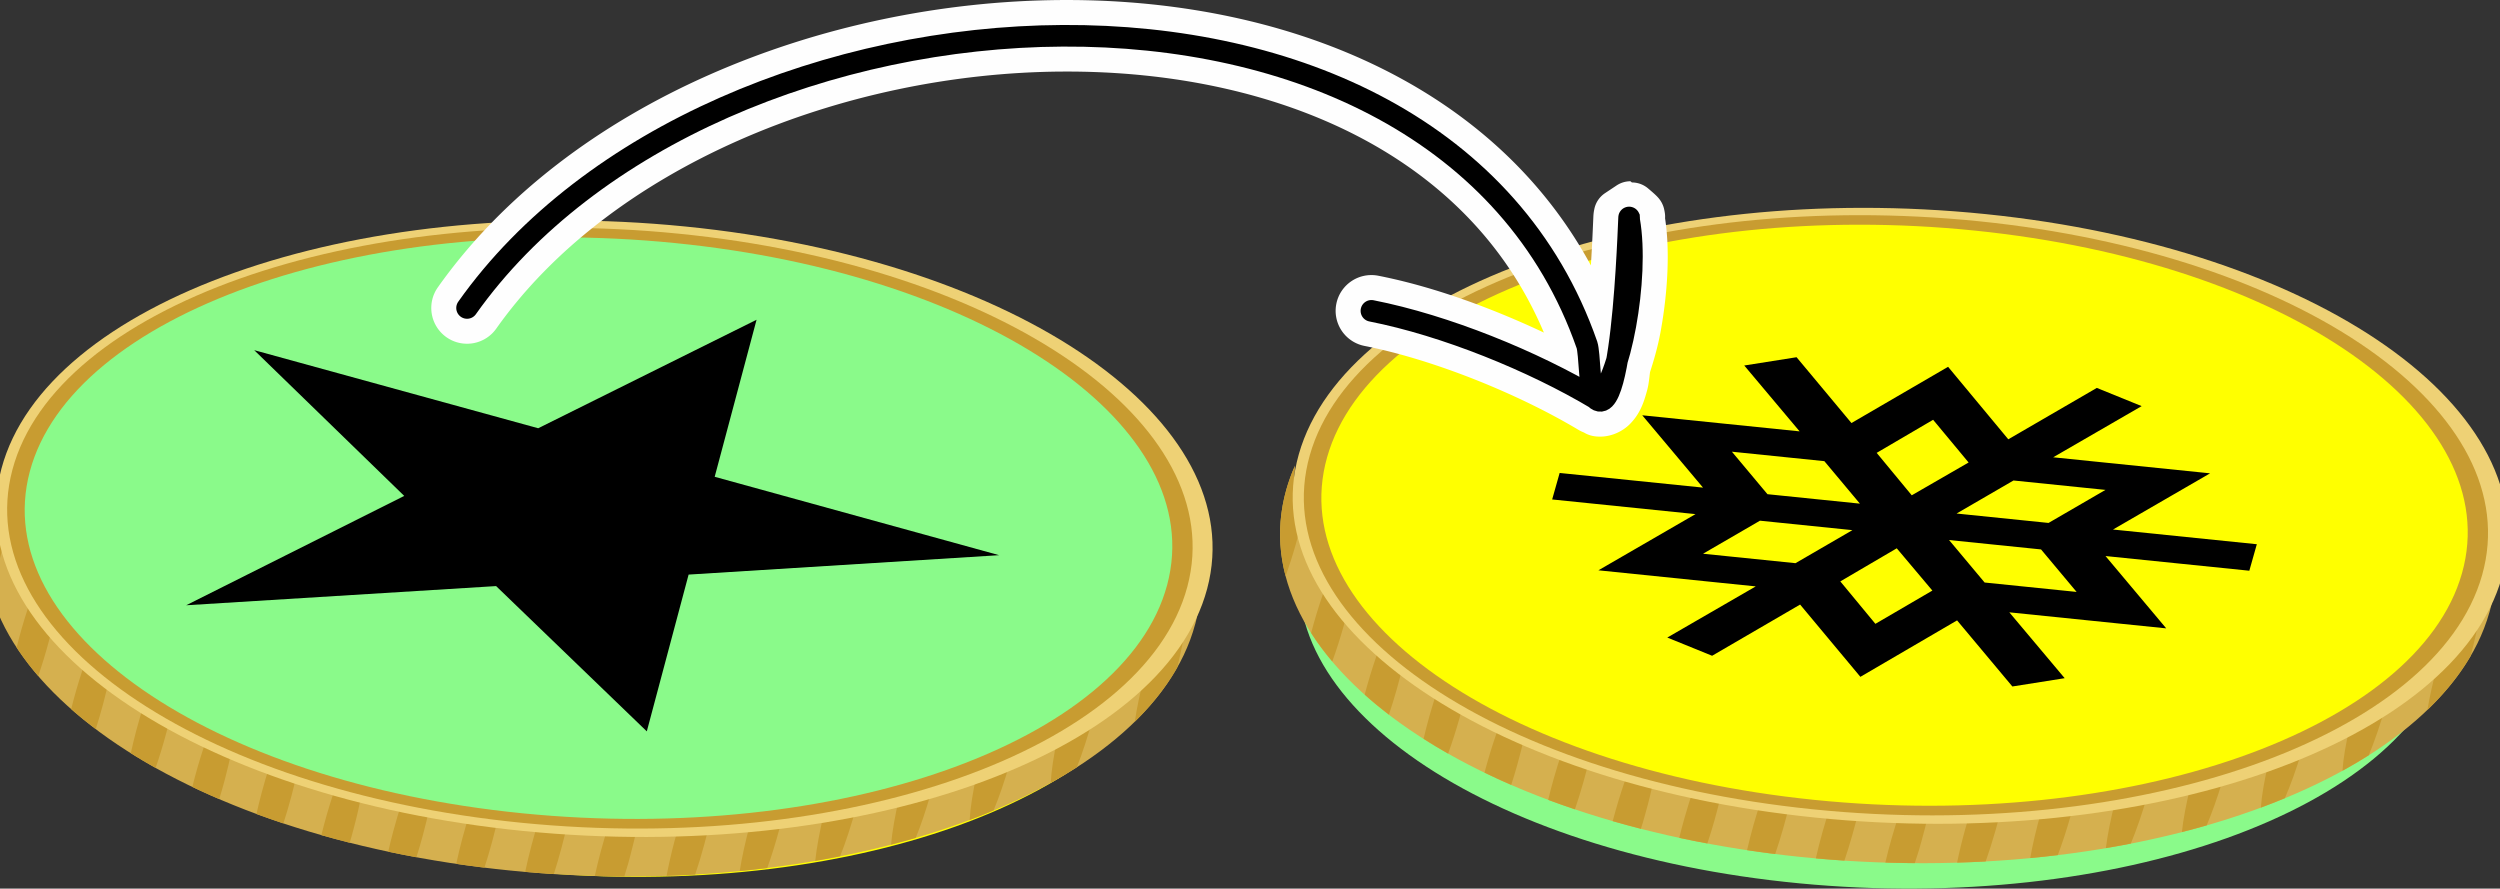 <?xml version="1.0" encoding="UTF-8" standalone="no"?>
<svg
   xmlns:dc="http://purl.org/dc/elements/1.1/"
   xmlns:cc="http://creativecommons.org/ns#"
   xmlns:rdf="http://www.w3.org/1999/02/22-rdf-syntax-ns#"
   xmlns:svg="http://www.w3.org/2000/svg"
   xmlns="http://www.w3.org/2000/svg"
   xmlns:sodipodi="http://sodipodi.sourceforge.net/DTD/sodipodi-0.dtd"
   xmlns:inkscape="http://www.inkscape.org/namespaces/inkscape"
   width="250.404mm"
   height="89.004mm"
   viewBox="0 0 250.404 89.004"
   version="1.1"
   id="svg5029"
   inkscape:version="1.0 (4035a4fb49, 2020-05-01)"
   sodipodi:docname="green_yellow_v2.svg">
  <rect x="0" y="0" width="250.404" height="89.004" fill="#333333" stroke="none"/>
  <defs
     id="defs5023" />
  <sodipodi:namedview
     id="base"
     pagecolor="#ffffff"
     bordercolor="#666666"
     borderopacity="1.0"
     inkscape:pageopacity="0.0"
     inkscape:pageshadow="2"
     inkscape:zoom="0.32"
     inkscape:cx="3.0778375"
     inkscape:cy="-335.67804"
     inkscape:document-units="mm"
     inkscape:current-layer="g2209"
     showgrid="false"
     fit-margin-top="0"
     fit-margin-left="0"
     fit-margin-right="0"
     fit-margin-bottom="0"
     inkscape:window-width="1680"
     inkscape:window-height="987"
     inkscape:window-x="-8"
     inkscape:window-y="222"
     inkscape:window-maximized="1"
     inkscape:document-rotation="0" />
  <g
     inkscape:label="Layer 1"
     inkscape:groupmode="layer"
     id="layer1"
     transform="translate(584.988,180.065)">
    <g
       transform="matrix(0,0.143,-0.143,0,-364.989,-68.052)"
       id="g1095"
       style="stroke-width:6.983" />
    <g
       id="g912">
      <g
         id="g899">
        <g
           id="g924"
           transform="matrix(7.019,0,0,7.019,2390.515,388.637)"
           style="stroke-width:0.142" />
        <g
           id="g2209">
          <path
             transform="matrix(0,1.005,-1.005,0,-171.274,-89.006)"
             d="m -59.663,217.005 c -3.016,31.488 7.32,60.438 23.086,64.663 15.766,4.225 30.993,-17.877 34.009,-49.364 3.016,-31.488 -7.32,-60.438 -23.086,-64.663 -15.766,-4.225 -30.993,17.877 -34.009,49.364 z"
             style="stroke-width:0.38;color:#000000;font-variation-settings:normal;opacity:1;vector-effect:none;fill:#8afa8a;fill-opacity:1;stroke-linecap:butt;stroke-linejoin:miter;stroke-miterlimit:4;stroke-dasharray:none;stroke-dashoffset:0;stroke-opacity:1;stop-color:#000000;stop-opacity:1"
             id="path9064-0-4-2-0-4-9-7-8-0-2-1-67-3-6-7-8-7"
             inkscape:connector-curvature="0" />
          <g
             style="stroke-width:0.142"
             id="g10322"
             transform="matrix(0.327,-1.156,-1.898,-0.194,-527.122,-2153.776)">
            <g
               transform="matrix(0.254,0,0,0.254,-1724.239,-394.733)"
               id="g4737-4-3-3-5-4-2-9-56">
              <g
                 id="use7391-7-7-1-8-9-4-8-0-9-7-0-3-4"
                 transform="matrix(1.363,0,0,1,-1347.196,-598.507)">
                <path
                   inkscape:connector-curvature="0"
                   id="path7395-7-0-8-9-1-7-6-9-4-7-8-4-6"
                   style="color:#000000;fill:#d5b04f"
                   d="m 1074.281,606.029 c -42.303,0 -76.585,55.943 -76.585,124.964 0,69.026 34.285,124.983 76.585,124.983 2.047,0 4.076,-0.13 6.083,-0.387 -39.458,-5.058 -70.514,-58.916 -70.514,-124.599 0,-65.683 31.058,-119.522 70.514,-124.58 -2.007,-0.257 -4.036,-0.387 -6.083,-0.387 z" />
                <path
                   style="fill:#c89c31;fill-rule:evenodd"
                   inkscape:connector-curvature="0"
                   id="path7397-4-6-5-8-9-6-0-2-6-5-3-7-3"
                   d="m 1063.239,607.323 c -4.893,1.153 -9.634,3.062 -14.181,5.65 3.243,0.313 7.109,0.5 11.276,0.522 4.191,-2.48 8.548,-4.389 13.043,-5.65 -2.941,-0.288 -6.401,-0.471 -10.138,-0.522 z m -14.11,14.317 c -4.692,0 -9.021,0.218 -12.569,0.58 -1.512,1.399 -2.989,2.873 -4.435,4.431 2.808,0.508 6.708,0.886 11.193,1.064 1.948,-2.169 3.953,-4.201 6.024,-6.075 -0.072,-10e-5 -0.141,0 -0.213,0 z m -13.399,14.356 c -4.436,0.064 -8.468,0.327 -11.703,0.716 -0.985,1.399 -1.953,2.836 -2.893,4.315 2.897,0.509 6.913,0.879 11.502,1.045 1.306,-2.104 2.66,-4.128 4.055,-6.075 -0.319,0.002 -0.645,-0.004 -0.961,0 z m -9.225,14.317 c -4.134,0.06 -7.923,0.291 -11.039,0.638 -0.772,1.509 -1.512,3.055 -2.241,4.624 3.108,0.455 7.183,0.776 11.751,0.89 0.957,-2.098 1.942,-4.159 2.976,-6.153 -0.484,-0.002 -0.972,-0.007 -1.447,0 z m -4.968,14.317 c -4.633,0.014 -8.899,0.232 -12.379,0.6 -0.597,1.572 -1.176,3.162 -1.731,4.779 3.226,0.421 7.327,0.712 11.881,0.793 0.708,-2.097 1.451,-4.15 2.229,-6.172 z m -7.079,14.336 c -3.579,0 -6.949,0.128 -9.925,0.348 -0.495,1.775 -0.955,3.579 -1.399,5.398 3.299,0.29 7.167,0.445 11.324,0.445 0.24,0 0.473,10e-4 0.711,0 0.504,-2.086 1.043,-4.143 1.613,-6.172 -0.763,-0.012 -1.539,-0.019 -2.324,-0.019 z m -5.585,14.336 c -2.706,0 -5.282,0.083 -7.672,0.213 -0.361,1.879 -0.688,3.791 -0.996,5.708 2.657,0.166 5.584,0.271 8.668,0.271 1.173,0 2.316,-0.013 3.439,-0.039 0.327,-2.055 0.69,-4.083 1.079,-6.095 -1.458,-0.044 -2.967,-0.058 -4.518,-0.058 z m -6.688,14.336 c -1.084,0.016 -2.123,0.059 -3.154,0.097 -0.228,1.98 -0.422,3.966 -0.593,5.978 1.894,0.077 3.885,0.116 5.953,0.116 2.153,0 4.225,-0.052 6.189,-0.135 0.168,-1.982 0.368,-3.95 0.593,-5.901 -2.137,-0.101 -4.411,-0.155 -6.782,-0.155 -0.748,0 -1.477,-0.011 -2.205,0 z m 2.205,14.317 c -2.265,0 -4.445,0.043 -6.498,0.135 -0.084,1.958 -0.137,3.92 -0.166,5.901 2.102,0.097 4.336,0.155 6.664,0.155 1.901,0 3.732,-0.031 5.49,-0.097 0.029,-2.015 0.08,-4.008 0.166,-5.998 -1.807,-0.07 -3.695,-0.097 -5.656,-0.097 z m 0,14.336 c -2.31,0 -4.529,0.059 -6.617,0.155 0.052,1.98 0.129,3.946 0.237,5.901 2.018,0.089 4.158,0.135 6.379,0.135 2.008,0 3.941,-0.043 5.786,-0.116 -0.109,-1.978 -0.197,-3.974 -0.249,-5.978 -1.772,-0.067 -3.619,-0.097 -5.537,-0.097 z m 0,14.336 c -1.991,0 -3.908,0.044 -5.739,0.116 0.196,2.015 0.422,4.016 0.676,5.998 1.628,0.056 3.316,0.077 5.063,0.077 2.488,0 4.865,-0.064 7.091,-0.174 -0.249,-1.945 -0.483,-3.905 -0.676,-5.882 -2.029,-0.09 -4.181,-0.135 -6.415,-0.135 z m -2.205,14.336 c -0.554,0.008 -1.071,0.025 -1.613,0.039 0.357,2.063 0.743,4.115 1.162,6.133 0.872,0.015 1.756,0.019 2.656,0.019 3.392,0 6.59,-0.111 9.45,-0.31 -0.384,-1.861 -0.748,-3.731 -1.079,-5.63 -2.577,-0.155 -5.403,-0.252 -8.371,-0.252 -0.748,0 -1.477,-0.011 -2.205,0 z m 8.359,14.317 c -2.408,0 -4.714,0.051 -6.877,0.155 0.516,2.002 1.059,3.993 1.636,5.94 1.682,0.06 3.429,0.097 5.241,0.097 2.416,0 4.73,-0.05 6.901,-0.155 -0.578,-1.95 -1.12,-3.934 -1.636,-5.94 -1.69,-0.06 -3.445,-0.097 -5.265,-0.097 z m 2.241,14.336 c -1.641,0 -3.23,0.028 -4.766,0.077 0.737,2.069 1.518,4.103 2.324,6.095 0.802,0.013 1.617,0.019 2.443,0.019 3.449,0 6.698,-0.124 9.592,-0.329 -0.748,-1.858 -1.471,-3.743 -2.158,-5.669 -2.322,-0.122 -4.818,-0.193 -7.435,-0.193 z m 10.067,14.336 c -3.131,0 -6.098,0.1 -8.786,0.271 0.958,1.986 1.96,3.918 2.988,5.804 1.849,0.073 3.786,0.116 5.798,0.116 2.209,0 4.336,-0.048 6.344,-0.135 -1.065,-1.954 -2.094,-3.956 -3.083,-6.017 -1.066,-0.023 -2.15,-0.039 -3.261,-0.039 z m 5.585,14.317 c -2.217,0 -4.353,0.047 -6.367,0.135 1.377,2.095 2.8,4.11 4.269,6.036 0.69,0.009 1.391,0.019 2.099,0.019 3.537,0 6.867,-0.114 9.818,-0.329 -1.391,-1.84 -2.747,-3.754 -4.056,-5.746 -1.839,-0.072 -3.763,-0.116 -5.763,-0.116 z m 13.992,14.336 c -3.149,0 -6.132,0.098 -8.834,0.271 2.074,2.127 4.213,4.1 6.415,5.901 0.794,0.013 1.601,0.019 2.419,0.019 3.369,0 6.547,-0.113 9.391,-0.31 -2.157,-1.788 -4.263,-3.742 -6.296,-5.843 -1.013,-0.021 -2.042,-0.039 -3.095,-0.039 z m 18.723,14.336 c -2.817,0 -5.499,0.092 -7.968,0.232 6.702,3.128 13.788,4.798 21.106,4.798 1.715,0 3.411,-0.09 5.099,-0.271 0.236,-0.053 0.462,-0.1 0.676,-0.155 -5.182,-0.698 -10.22,-2.248 -15.059,-4.547 -1.253,-0.032 -2.536,-0.058 -3.853,-0.058 z" />
              </g>
              <path
                 inkscape:connector-curvature="0"
                 id="path9060-8-0-1-1-3-5-3-4-5-9-4-5-31-7"
                 style="color:#000000;fill:#eed175"
                 d="m 232.061,131.986 c 0,69.023 -46.081,124.979 -102.924,124.979 -56.843,0 -102.923,-55.955 -102.923,-124.979 0,-69.023 46.081,-124.979 102.923,-124.979 56.843,0 102.924,55.955 102.924,124.979 z" />
              <path
                 inkscape:connector-curvature="0"
                 id="path9062-1-4-89-6-9-9-1-8-4-2-8-9-7-9"
                 style="color:#000000;fill:#c89c31"
                 d="m 229.461,132.905 c 0,67.259 -44.903,121.785 -100.293,121.785 -55.39,0 -100.293,-54.525 -100.293,-121.785 0,-67.259 44.903,-121.785 100.293,-121.785 55.39,0 100.293,54.525 100.293,121.785 z" />
              <path
                 inkscape:connector-curvature="0"
                 id="path9064-0-4-2-0-4-9-7-8-0-2-1-6-82-7"
                 style="color:#000000;fill:#ffff00;fill-opacity:1"
                 d="m 226.228,133.187 c 0,65.111 -43.469,117.894 -97.089,117.894 -53.62,0 -97.089,-52.784 -97.089,-117.894 0,-65.111 43.469,-117.894 97.089,-117.894 53.62,0 97.089,52.784 97.089,117.894 z" />
            </g>
            <path
               id="path8363-4-5"
               style="font-style:normal;font-variant:normal;font-weight:600;font-stretch:normal;font-size:62.5px;line-height:125%;font-family:FreeSans;-inkscape-font-specification:'FreeSans, Semi-Bold';text-align:start;letter-spacing:0px;word-spacing:0px;writing-mode:lr-tb;text-anchor:start;fill:#000000;fill-opacity:1;stroke:none;stroke-width:0.712px;stroke-linecap:butt;stroke-linejoin:miter;stroke-opacity:1"
               d="m -1693.057,-379.905 h 2.296 v 7.59 l 5.568,-4.164 v 8.28 l 5.07,-3.795 1.148,2.563 -5.09,3.795 5.587,4.14 -5.568,4.14 5.071,3.77 -1.148,2.563 -5.07,-3.795 v 8.304 l -5.568,-4.165 v 7.565 h -2.296 v -7.565 l -5.568,4.165 v -8.304 l -5.07,3.795 -1.148,-2.563 5.07,-3.77 -5.568,-4.14 5.587,-4.14 -5.09,-3.795 1.148,-2.563 5.07,3.795 v -8.28 l 5.568,4.164 z m -3.272,8.551 v 4.854 l 3.272,2.44 v -4.854 z m 8.84,0 -3.272,2.44 v 4.854 l 3.272,-2.44 z m -9.968,7.417 -3.291,2.44 3.272,2.415 3.272,-2.415 z m 11.098,0 -3.253,2.44 3.272,2.415 3.272,-2.415 z m -6.697,4.978 -3.272,2.44 v 4.879 l 3.272,-2.44 z m 2.296,0 v 4.879 l 3.272,2.44 v -4.879 z"
               inkscape:connector-curvature="0" />
          </g>
          <g
             transform="matrix(7.019,0,0,7.019,2357.114,430.14)"
             id="g1183"
             style="stroke-width:0.142">
            <path
               d="m -409.428,-82.674 c -4.509,-0.432 -8.655,1.048 -9.259,3.306 -0.605,2.258 2.56,4.438 7.069,4.87 4.509,0.432 8.655,-1.048 9.259,-3.306 0.605,-2.258 -2.56,-4.438 -7.069,-4.87 z"
               style="color:#000000;font-variation-settings:normal;opacity:1;vector-effect:none;fill:#ffff00;fill-opacity:1;stroke-width:0.008;stroke-linecap:butt;stroke-linejoin:miter;stroke-miterlimit:4;stroke-dasharray:none;stroke-dashoffset:0;stroke-opacity:1;stop-color:#000000;stop-opacity:1"
               id="path9064-0-4-2-0-4-9-7-8-0-2-1-67-3-6-7-8-7-7"
               inkscape:connector-curvature="0" />
            <g
               transform="matrix(-0.044,0.165,-0.271,-0.027,-584.299,171.107)"
               id="g8334-6"
               style="stroke-width:1">
              <g
                 id="g4737-4-3-3-5-4-8-8-1"
                 transform="matrix(-0.254,0,0,0.254,-1548.283,-417.997)"
                 style="stroke-width:1">
                <g
                   transform="matrix(1.363,0,0,1,-1347.196,-598.507)"
                   id="use7391-7-7-1-8-9-4-8-0-9-7-4-4-9"
                   style="stroke-width:1">
                  <path
                     d="m 1074.281,606.029 c -42.303,0 -76.585,55.943 -76.585,124.964 0,69.026 34.285,124.983 76.585,124.983 2.047,0 4.076,-0.13 6.083,-0.387 -39.458,-5.058 -70.514,-58.916 -70.514,-124.599 0,-65.683 31.058,-119.522 70.514,-124.58 -2.007,-0.257 -4.036,-0.387 -6.083,-0.387 z"
                     style="color:#000000;fill:#d5b04f;stroke-width:1"
                     id="path7395-7-0-8-9-1-7-6-9-4-7-06-3-1"
                     inkscape:connector-curvature="0" />
                  <path
                     d="m 1063.239,607.323 c -4.893,1.153 -9.634,3.062 -14.181,5.65 3.243,0.313 7.109,0.5 11.276,0.522 4.191,-2.48 8.548,-4.389 13.043,-5.65 -2.941,-0.288 -6.401,-0.471 -10.138,-0.522 z m -14.11,14.317 c -4.692,0 -9.021,0.218 -12.569,0.58 -1.512,1.399 -2.989,2.873 -4.435,4.431 2.808,0.508 6.708,0.886 11.193,1.064 1.948,-2.169 3.953,-4.201 6.024,-6.075 -0.072,-10e-5 -0.141,0 -0.213,0 z m -13.399,14.356 c -4.436,0.064 -8.468,0.327 -11.703,0.716 -0.985,1.399 -1.953,2.836 -2.893,4.315 2.897,0.509 6.913,0.879 11.502,1.045 1.306,-2.104 2.66,-4.128 4.055,-6.075 -0.319,0.002 -0.645,-0.004 -0.961,0 z m -9.225,14.317 c -4.134,0.06 -7.923,0.291 -11.039,0.638 -0.772,1.509 -1.512,3.055 -2.241,4.624 3.108,0.455 7.183,0.776 11.751,0.89 0.957,-2.098 1.942,-4.159 2.976,-6.153 -0.484,-0.002 -0.972,-0.007 -1.447,0 z m -4.968,14.317 c -4.633,0.014 -8.899,0.232 -12.379,0.6 -0.597,1.572 -1.176,3.162 -1.731,4.779 3.226,0.421 7.327,0.712 11.881,0.793 0.708,-2.097 1.451,-4.15 2.229,-6.172 z m -7.079,14.336 c -3.579,0 -6.949,0.128 -9.925,0.348 -0.495,1.775 -0.955,3.579 -1.399,5.398 3.299,0.29 7.167,0.445 11.324,0.445 0.24,0 0.473,10e-4 0.711,0 0.504,-2.086 1.043,-4.143 1.613,-6.172 -0.763,-0.012 -1.539,-0.019 -2.324,-0.019 z m -5.585,14.336 c -2.706,0 -5.282,0.083 -7.672,0.213 -0.361,1.879 -0.688,3.791 -0.996,5.708 2.657,0.166 5.584,0.271 8.668,0.271 1.173,0 2.316,-0.013 3.439,-0.039 0.327,-2.055 0.69,-4.083 1.079,-6.095 -1.458,-0.044 -2.967,-0.058 -4.518,-0.058 z m -6.688,14.336 c -1.084,0.016 -2.123,0.059 -3.154,0.097 -0.228,1.98 -0.422,3.966 -0.593,5.978 1.894,0.077 3.885,0.116 5.953,0.116 2.153,0 4.225,-0.052 6.189,-0.135 0.168,-1.982 0.368,-3.95 0.593,-5.901 -2.137,-0.101 -4.411,-0.155 -6.782,-0.155 -0.748,0 -1.477,-0.011 -2.205,0 z m 2.205,14.317 c -2.265,0 -4.445,0.043 -6.498,0.135 -0.084,1.958 -0.137,3.92 -0.166,5.901 2.102,0.097 4.336,0.155 6.664,0.155 1.901,0 3.732,-0.031 5.49,-0.097 0.029,-2.015 0.08,-4.008 0.166,-5.998 -1.807,-0.07 -3.695,-0.097 -5.656,-0.097 z m 0,14.336 c -2.31,0 -4.529,0.059 -6.617,0.155 0.052,1.98 0.129,3.946 0.237,5.901 2.018,0.089 4.158,0.135 6.379,0.135 2.008,0 3.941,-0.043 5.786,-0.116 -0.109,-1.978 -0.197,-3.974 -0.249,-5.978 -1.772,-0.067 -3.619,-0.097 -5.537,-0.097 z m 0,14.336 c -1.991,0 -3.908,0.044 -5.739,0.116 0.196,2.015 0.422,4.016 0.676,5.998 1.628,0.056 3.316,0.077 5.063,0.077 2.488,0 4.865,-0.064 7.091,-0.174 -0.249,-1.945 -0.483,-3.905 -0.676,-5.882 -2.029,-0.09 -4.181,-0.135 -6.415,-0.135 z m -2.205,14.336 c -0.554,0.008 -1.071,0.025 -1.613,0.039 0.357,2.063 0.743,4.115 1.162,6.133 0.872,0.015 1.756,0.019 2.656,0.019 3.392,0 6.59,-0.111 9.45,-0.31 -0.384,-1.861 -0.748,-3.731 -1.079,-5.63 -2.577,-0.155 -5.403,-0.252 -8.371,-0.252 -0.748,0 -1.477,-0.011 -2.205,0 z m 8.359,14.317 c -2.408,0 -4.714,0.051 -6.877,0.155 0.516,2.002 1.059,3.993 1.636,5.94 1.682,0.06 3.429,0.097 5.241,0.097 2.416,0 4.73,-0.05 6.901,-0.155 -0.578,-1.95 -1.12,-3.934 -1.636,-5.94 -1.69,-0.06 -3.445,-0.097 -5.265,-0.097 z m 2.241,14.336 c -1.641,0 -3.23,0.028 -4.766,0.077 0.737,2.069 1.518,4.103 2.324,6.095 0.802,0.013 1.617,0.019 2.443,0.019 3.449,0 6.698,-0.124 9.592,-0.329 -0.748,-1.858 -1.471,-3.743 -2.158,-5.669 -2.322,-0.122 -4.818,-0.193 -7.435,-0.193 z m 10.067,14.336 c -3.131,0 -6.098,0.1 -8.786,0.271 0.958,1.986 1.96,3.918 2.988,5.804 1.849,0.073 3.786,0.116 5.798,0.116 2.209,0 4.336,-0.048 6.344,-0.135 -1.065,-1.954 -2.094,-3.956 -3.083,-6.017 -1.066,-0.023 -2.15,-0.039 -3.261,-0.039 z m 5.585,14.317 c -2.217,0 -4.353,0.047 -6.367,0.135 1.377,2.095 2.8,4.11 4.269,6.036 0.69,0.009 1.391,0.019 2.099,0.019 3.537,0 6.867,-0.114 9.818,-0.329 -1.391,-1.84 -2.747,-3.754 -4.056,-5.746 -1.839,-0.072 -3.763,-0.116 -5.763,-0.116 z m 13.992,14.336 c -3.149,0 -6.132,0.098 -8.834,0.271 2.074,2.127 4.213,4.1 6.415,5.901 0.794,0.013 1.601,0.019 2.419,0.019 3.369,0 6.547,-0.113 9.391,-0.31 -2.157,-1.788 -4.263,-3.742 -6.296,-5.843 -1.013,-0.021 -2.042,-0.039 -3.095,-0.039 z m 18.723,14.336 c -2.817,0 -5.499,0.092 -7.968,0.232 6.702,3.128 13.788,4.798 21.106,4.798 1.715,0 3.411,-0.09 5.099,-0.271 0.236,-0.053 0.462,-0.1 0.676,-0.155 -5.182,-0.698 -10.22,-2.248 -15.059,-4.547 -1.253,-0.032 -2.536,-0.058 -3.853,-0.058 z"
                     id="path7397-4-6-5-8-9-6-0-2-6-5-49-7-2"
                     inkscape:connector-curvature="0"
                     style="fill:#c89c31;fill-rule:evenodd;stroke-width:1" />
                </g>
                <path
                   d="m 232.061,131.986 c 0,69.023 -46.081,124.979 -102.924,124.979 -56.843,0 -102.923,-55.955 -102.923,-124.979 0,-69.023 46.081,-124.979 102.923,-124.979 56.843,0 102.924,55.955 102.924,124.979 z"
                   style="color:#000000;fill:#eed175;stroke-width:1"
                   id="path9060-8-0-1-1-3-5-3-4-5-9-4-6-1-1"
                   inkscape:connector-curvature="0" />
                <path
                   d="m 229.461,132.905 c 0,67.259 -44.903,121.785 -100.293,121.785 -55.39,0 -100.293,-54.525 -100.293,-121.785 0,-67.259 44.903,-121.785 100.293,-121.785 55.39,0 100.293,54.525 100.293,121.785 z"
                   style="color:#000000;fill:#c89c31;stroke-width:1"
                   id="path9062-1-4-89-6-9-9-1-8-4-2-8-6-3-4"
                   inkscape:connector-curvature="0" />
                <path
                   d="m 226.228,133.187 c 0,65.111 -43.469,117.894 -97.089,117.894 -53.62,0 -97.089,-52.784 -97.089,-117.894 0,-65.111 43.469,-117.894 97.089,-117.894 53.62,0 97.089,52.784 97.089,117.894 z"
                   style="color:#000000;fill:#8afa8a;fill-opacity:1;stroke-width:1"
                   id="path9064-0-4-2-0-4-9-7-8-0-2-1-5-80-6"
                   inkscape:connector-curvature="0" />
              </g>
              <g
                 transform="matrix(0.743,0,0,0.902,-582.277,265.025)"
                 id="text8294-7-8-6-0"
                 style="font-style:normal;font-variant:normal;font-weight:600;font-stretch:normal;font-size:75px;line-height:125%;font-family:FreeSans;-inkscape-font-specification:'FreeSans, Semi-Bold';text-align:start;letter-spacing:0px;word-spacing:0px;writing-mode:lr-tb;text-anchor:start;fill:#000000;fill-opacity:1;stroke:none;stroke-width:1px;stroke-linecap:butt;stroke-linejoin:miter;stroke-opacity:1">
                <path
                   inkscape:connector-curvature="0"
                   id="path8372-6-8-8-7"
                   style="font-style:normal;font-variant:normal;font-weight:600;font-stretch:normal;font-size:62.5px;line-height:125%;font-family:FreeSans;-inkscape-font-specification:'FreeSans, Semi-Bold';text-align:start;writing-mode:lr-tb;text-anchor:start;stroke-width:1px"
                   d="m -1369.706,-725.554 h 18.28 l 5.676,-17.364 5.707,17.364 h 18.25 l -14.771,10.773 5.676,17.334 -14.862,-10.742 -14.832,10.742 5.646,-17.334 z" />
              </g>
            </g>
          </g>
          <path
             style="color:#000000;font-style:normal;font-variant:normal;font-weight:normal;font-stretch:normal;font-size:medium;line-height:normal;font-family:sans-serif;font-variant-ligatures:normal;font-variant-position:normal;font-variant-caps:normal;font-variant-numeric:normal;font-variant-alternates:normal;font-variant-east-asian:normal;font-feature-settings:normal;font-variation-settings:normal;text-indent:0;text-align:start;text-decoration:none;text-decoration-line:none;text-decoration-style:solid;text-decoration-color:#000000;letter-spacing:normal;word-spacing:normal;text-transform:none;writing-mode:lr-tb;direction:ltr;text-orientation:mixed;dominant-baseline:auto;baseline-shift:baseline;text-anchor:start;white-space:normal;shape-padding:0;shape-margin:0;inline-size:0;clip-rule:nonzero;display:inline;overflow:visible;visibility:visible;opacity:1;isolation:auto;mix-blend-mode:normal;color-interpolation:sRGB;color-interpolation-filters:linearRGB;solid-color:#000000;solid-opacity:1;vector-effect:none;fill:#ffffff;fill-opacity:1;fill-rule:nonzero;stroke:#fefefe;stroke-width:5;stroke-linecap:round;stroke-linejoin:round;stroke-miterlimit:4;stroke-dasharray:none;stroke-dashoffset:0;stroke-opacity:1;color-rendering:auto;image-rendering:auto;shape-rendering:auto;text-rendering:auto;enable-background:accumulate;stop-color:#000000;stop-opacity:1"
             d="m -478.554,-177.563 c -23.409,0.121 -48.004,10.007 -60.537,27.719 a 1.083,1.083 0 0 0 0.258,1.51 1.083,1.083 0 0 0 1.51,-0.26 c 11.977,-16.925 35.978,-26.685 58.781,-26.803 22.8,-0.118 44.169,9.26 51.479,30.225 -0.012,-0.034 0.07,0.371 0.113,0.828 0.043,0.459 0.082,1.027 0.127,1.598 0.017,0.217 0.043,0.412 0.062,0.625 -6.235,-3.42 -13.852,-6.532 -20.656,-7.873 a 1.083,1.083 0 0 0 -1.271,0.854 1.083,1.083 0 0 0 0.854,1.271 c 7.239,1.427 15.95,4.961 22.217,8.705 a 1.083,1.083 0 0 0 0.389,0.139 c 0.108,0.043 0.148,0.155 0.273,0.176 0.56,0.094 1.126,-0.186 1.438,-0.496 0.624,-0.62 0.846,-1.369 1.105,-2.316 0.124,-0.455 0.161,-1.213 0.266,-1.748 0.386,-1.195 0.763,-2.442 1.027,-3.885 0.666,-3.64 0.921,-7.747 0.385,-10.846 l 0.014,0.156 c 5.3e-4,-0.113 2.6e-4,-0.197 0,-0.262 -1.9e-4,-0.033 8e-4,-0.06 0,-0.09 -7.9e-4,-0.03 0.045,0.09 -0.027,-0.234 -0.018,-0.081 -0.931,-0.84 -0.932,-0.84 -1.9e-4,-3e-5 -1.168,0.777 -1.168,0.777 -5.3e-4,0.001 -0.032,0.163 -0.035,0.188 -0.005,0.049 -0.008,0.068 -0.01,0.096 -0.003,0.055 -0.006,0.12 -0.01,0.207 -0.016,0.347 -0.043,1.014 -0.086,1.906 -0.085,1.784 -0.232,4.453 -0.477,7.1 -0.187,2.026 -0.488,3.722 -0.793,5.283 -0.07,0.208 -0.116,0.519 -0.188,0.709 -0.077,0.203 -0.124,0.182 -0.205,0.361 -0.004,-0.048 -0.01,-0.082 -0.014,-0.131 -0.043,-0.557 -0.082,-1.131 -0.129,-1.633 -0.047,-0.502 -0.068,-0.872 -0.217,-1.316 a 1.083,1.083 0 0 0 -0.004,-0.012 c -7.672,-22.021 -30.129,-31.809 -53.539,-31.688 z"
             id="path1127" />
          <path
             style="fill:none;stroke:#000000;stroke-width:2.165;stroke-linecap:round;stroke-linejoin:round;stroke-miterlimit:4;stroke-dasharray:none;stroke-opacity:1"
             d="m -538.207,-149.219 c 24.511,-34.637 97.191,-39.293 112.17,3.699 0.272,0.812 0.275,4.626 0.702,5.203 3.135,3.863 3.549,-21.229 3.531,-17.672 1.007,5.751 -0.938,16.284 -3.258,17.895 -6.387,-3.816 -15.156,-7.377 -22.563,-8.837"
             id="path1108"
             sodipodi:nodetypes="cccccc" />
        </g>
      </g>
    </g>
  </g>
</svg>
